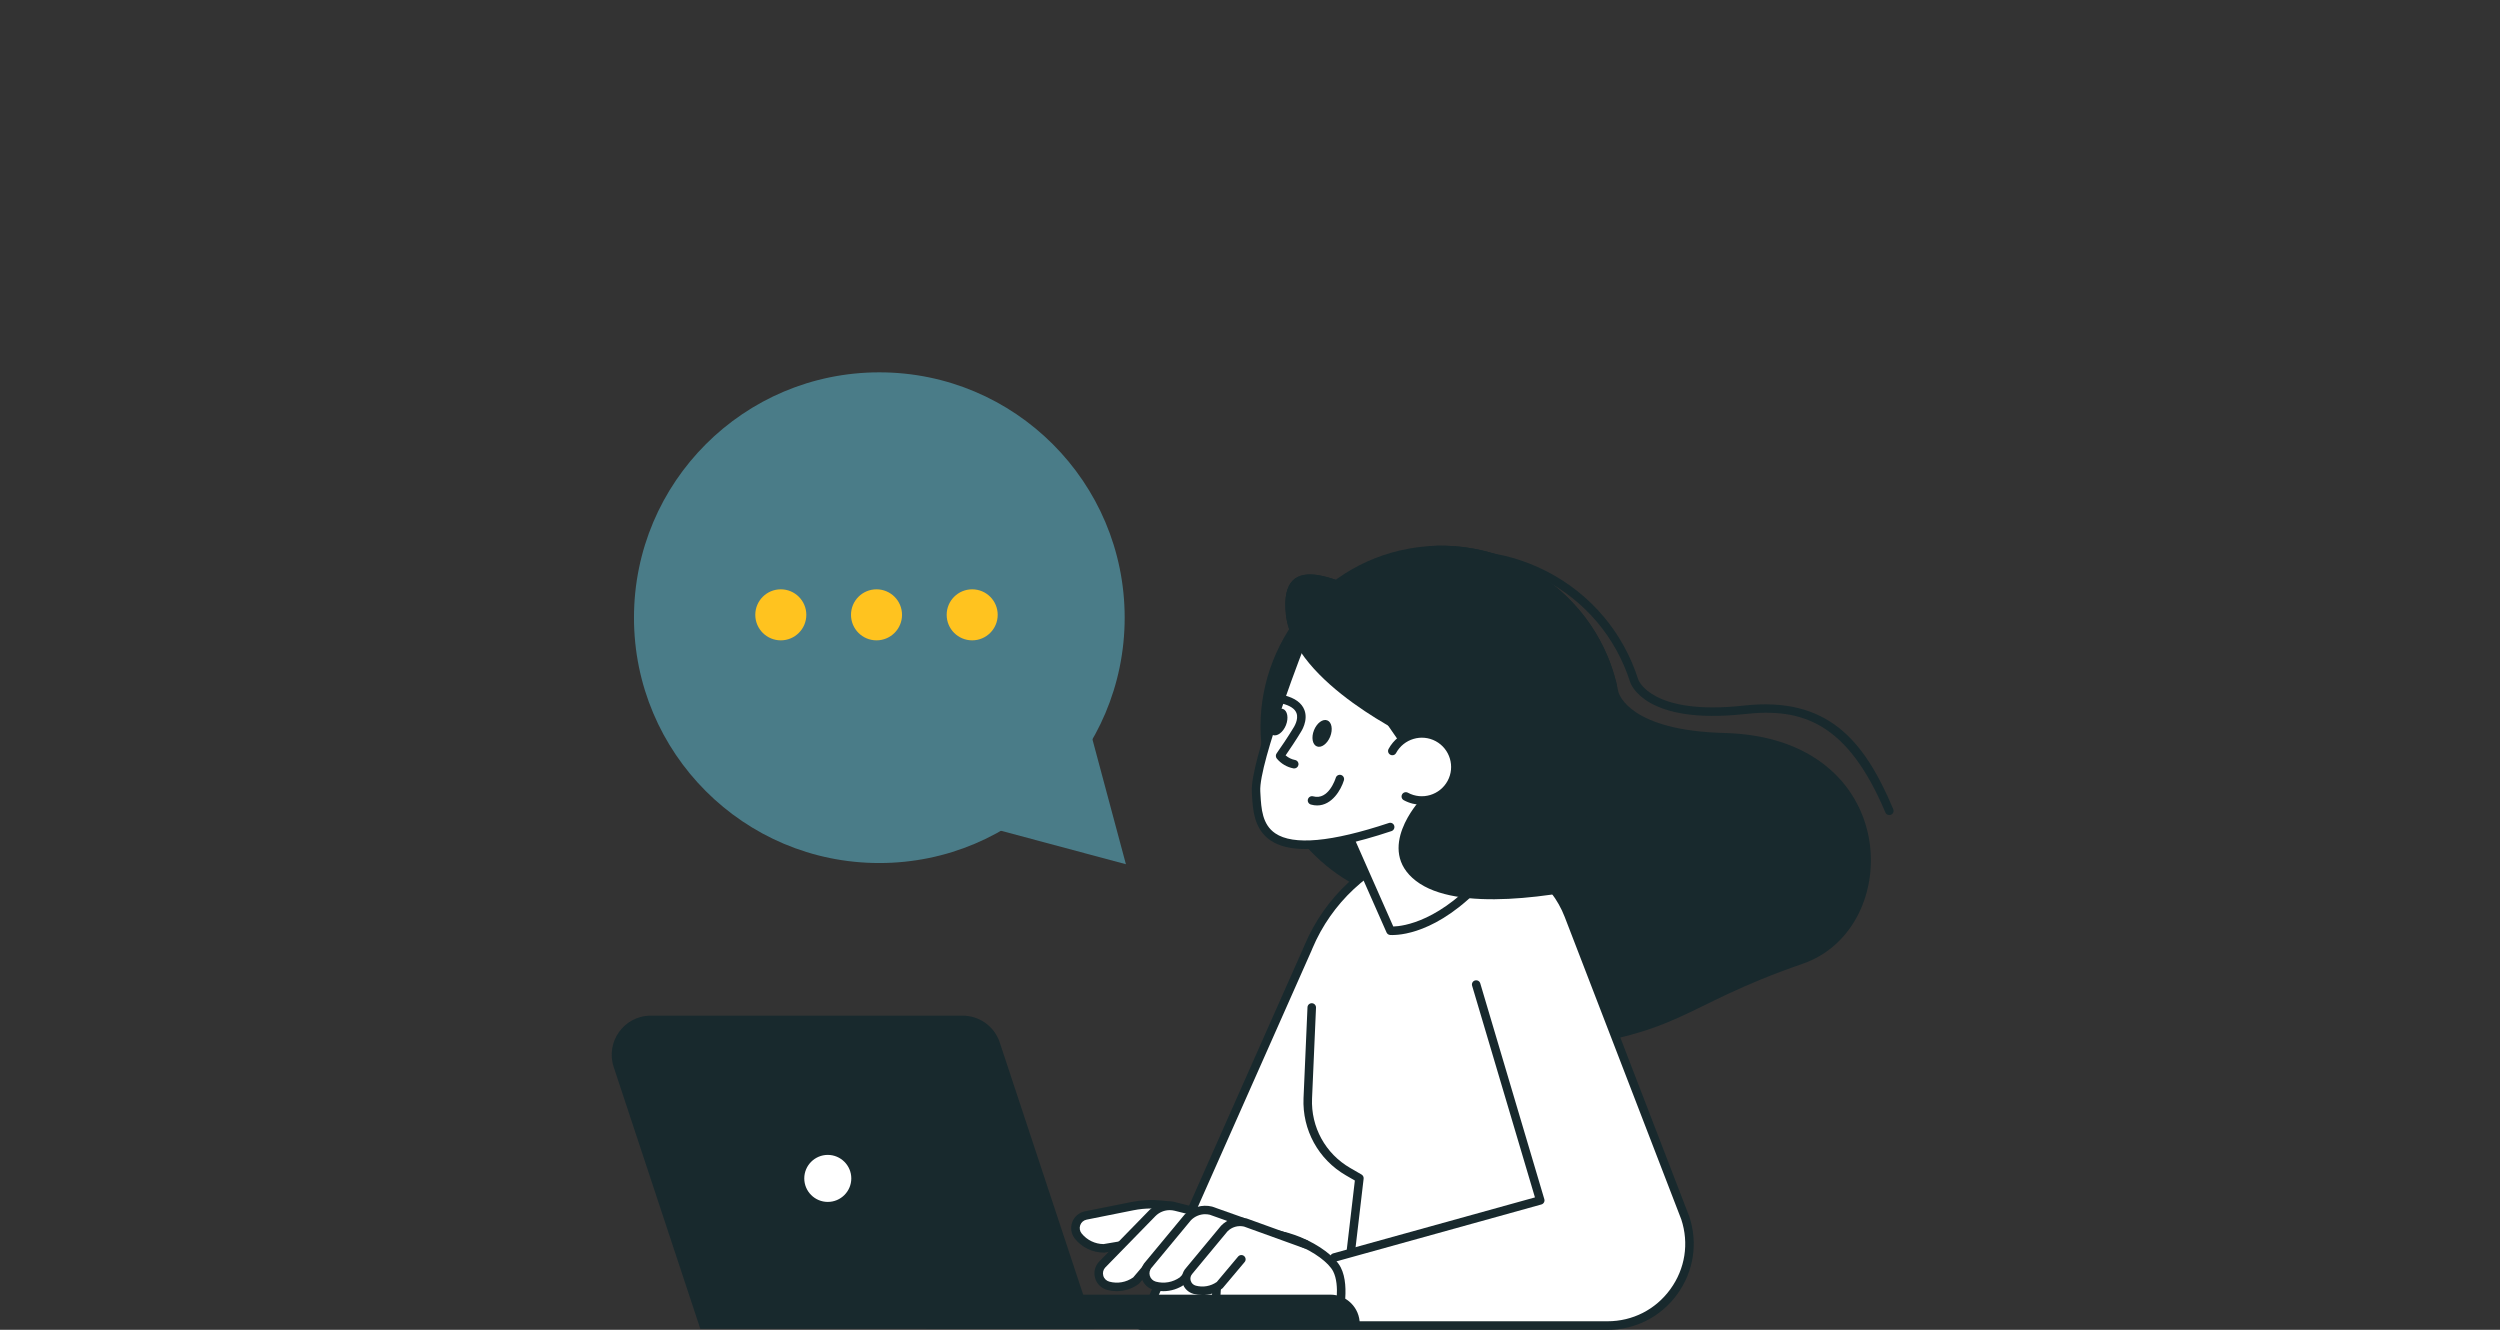 <svg width="470" height="250" viewBox="0 0 470 250" fill="none" xmlns="http://www.w3.org/2000/svg">
<rect x="0" y="0" width="470" height="250" fill="#333333" stroke="none"/>
<g clip-path="url(#clip0_562_8731)">
<g clip-path="url(#clip1_562_8731)">
<path d="M320.753 152.417C320.753 150.839 320.673 149.285 320.545 147.74C304.689 149.942 288.49 157.91 284.478 157.245C278.176 156.196 282.38 141.133 283.429 133.774C284.478 126.415 280.978 124.317 280.978 124.317C280.978 124.317 274.324 121.514 263.465 115.212C252.607 108.91 240.347 102.6 241.748 115.564C243.149 128.529 265.916 139.035 265.916 139.035C265.916 139.035 257.86 155.147 251.902 171.259C246.264 186.522 270.792 201.785 282.924 206.63C305.002 198.518 320.753 177.313 320.753 152.425V152.417Z" fill="#18292D"/>
<path d="M165.313 162.25C190.787 162.25 211.438 141.599 211.438 116.125C211.438 90.651 190.787 70 165.313 70C139.839 70 119.188 90.651 119.188 116.125C119.188 141.599 139.839 162.25 165.313 162.25Z" fill="#4A7C88"/>
<path d="M211.671 162.475L188.328 156.22L164.993 149.966L182.074 132.886L199.162 115.797L205.416 139.14L211.671 162.475Z" fill="#4A7C88"/>
<path d="M288.93 197.573C316.909 194.594 315.052 189.429 338.923 181.181C358.206 174.518 357.565 138.643 324.197 137.802C306.555 137.354 304.369 130.627 304.249 130.027C300.557 111.184 281.947 99.052 263.081 103.513C246.128 107.525 234.853 124.045 237.312 141.294C239.53 156.845 251.782 168.2 266.332 170.186C266.42 170.787 266.516 171.387 266.636 171.988C269.047 184.312 277.855 193.761 288.938 197.573H288.93Z" fill="#18292D"/>
<path d="M355.187 153.233C354.875 153.233 354.578 153.049 354.45 152.745C347.291 135.752 338.707 133.054 328.032 134.239C309.278 136.313 306.579 128.585 306.475 128.257C303.785 119.817 297.971 112.938 290.099 108.87C282.236 104.81 273.251 104.049 264.818 106.74C264.394 106.876 263.946 106.644 263.809 106.219C263.673 105.795 263.906 105.347 264.33 105.21C273.171 102.392 282.588 103.184 290.836 107.445C299.084 111.705 305.178 118.92 307.997 127.768C308.021 127.833 310.431 134.575 327.856 132.645C343.616 130.908 350.478 139.172 355.932 152.12C356.1 152.529 355.916 153.001 355.507 153.169C355.403 153.209 355.299 153.233 355.195 153.233H355.187Z" fill="#18292D"/>
<path d="M316.837 228.987L294.92 172.1C292.245 165.149 285.735 160.424 278.296 160.024L266.036 159.359C257.011 162.418 249.724 169.193 246.016 177.97L245.824 178.434L214.441 249.207H302.207C312.697 249.207 320.113 238.957 316.837 228.995V228.987Z" fill="white"/>
<path d="M302.207 250H214.433C214.161 250 213.913 249.864 213.761 249.64C213.616 249.416 213.592 249.127 213.696 248.879L245.079 178.106L245.271 177.657C249.067 168.673 256.538 161.73 265.771 158.599C265.868 158.567 265.972 158.551 266.076 158.559L278.336 159.223C286.071 159.64 292.878 164.581 295.665 171.812L317.582 228.699C317.582 228.699 317.59 228.723 317.598 228.739C319.24 233.736 318.415 239.045 315.332 243.306C312.249 247.566 307.46 250.008 302.207 250.008V250ZM215.666 248.399H302.207C306.948 248.399 311.256 246.196 314.035 242.361C316.813 238.525 317.558 233.752 316.085 229.26L294.167 172.388C291.605 165.742 285.359 161.201 278.248 160.817L266.14 160.16C257.403 163.163 250.34 169.762 246.745 178.274L246.553 178.738L215.658 248.399H215.666Z" fill="#18292D"/>
<path d="M228.767 248.575H251.333C251.333 248.575 253.135 242.168 251.333 238.645C249.532 235.122 239.898 229.997 233.58 232.559C227.262 235.122 228.767 248.575 228.767 248.575Z" fill="white"/>
<path d="M251.341 249.375H228.775C228.367 249.375 228.023 249.071 227.982 248.663C227.918 248.086 226.485 234.569 233.292 231.814C237.36 230.165 242.036 231.582 244.471 232.575C248.01 234.024 251.061 236.315 252.062 238.277C253.992 242.04 252.198 248.519 252.118 248.791C252.022 249.135 251.71 249.375 251.349 249.375H251.341ZM229.512 247.774H250.717C251.093 246.164 251.966 241.624 250.629 239.005C248.971 235.77 239.794 230.901 233.884 233.296C228.983 235.282 229.312 245.035 229.504 247.774H229.512Z" fill="#18292D"/>
<path d="M174.138 243.394H250.108C253.159 243.394 255.633 245.868 255.633 248.919V249.824H174.138V243.394Z" fill="#18292D"/>
<path d="M205.761 249.816H131.656L115.376 200.6C113.807 195.843 117.346 190.942 122.351 190.942H180.977C184.148 190.942 186.958 192.976 187.951 195.979L205.761 249.808V249.816Z" fill="#18292D"/>
<path d="M250.853 237.203C250.5 237.203 250.18 236.971 250.084 236.619C249.964 236.194 250.212 235.754 250.645 235.634L288.57 225.112L276.758 185.321C276.63 184.896 276.87 184.448 277.295 184.328C277.719 184.2 278.168 184.448 278.288 184.864L290.331 225.44C290.395 225.648 290.371 225.864 290.267 226.057C290.163 226.241 289.987 226.385 289.779 226.441L251.069 237.187C250.997 237.203 250.925 237.219 250.853 237.219V237.203Z" fill="#18292D"/>
<path d="M253.984 235.898C253.984 235.898 253.92 235.898 253.888 235.898C253.447 235.85 253.135 235.45 253.183 235.009L254.713 221.94L253.023 220.964C247.85 217.977 244.807 212.411 245.063 206.445L245.808 189.373C245.824 188.932 246.184 188.596 246.641 188.604C247.081 188.62 247.426 188.996 247.41 189.437L246.665 206.509C246.433 211.875 249.171 216.88 253.824 219.57L255.97 220.811C256.242 220.972 256.402 221.284 256.362 221.596L254.769 235.185C254.721 235.594 254.376 235.89 253.976 235.89L253.984 235.898Z" fill="#18292D"/>
<path d="M220.519 226.721L218.381 226.497C216.563 226.305 214.721 226.393 212.928 226.753L204.127 228.515C202.349 228.867 201.581 230.99 202.726 232.407C203.903 233.856 205.665 234.697 207.53 234.697L218.205 232.895L220.519 226.729V226.721Z" fill="white"/>
<path d="M207.53 235.49C205.416 235.49 203.43 234.545 202.101 232.903C201.388 232.023 201.188 230.853 201.573 229.788C201.957 228.723 202.854 227.947 203.967 227.73L212.768 225.969C214.649 225.592 216.563 225.504 218.461 225.704L220.599 225.929C220.847 225.953 221.064 226.097 221.2 226.305C221.328 226.513 221.352 226.777 221.272 227.01L218.958 233.176C218.862 233.44 218.621 233.64 218.341 233.688L207.667 235.49C207.627 235.49 207.579 235.498 207.53 235.498V235.49ZM216.483 227.194C215.346 227.194 214.209 227.306 213.088 227.53L204.287 229.292C203.727 229.404 203.278 229.788 203.086 230.325C202.894 230.861 202.99 231.446 203.35 231.894C204.367 233.144 205.865 233.872 207.466 233.888L217.62 232.175L219.406 227.402L218.301 227.282C217.7 227.218 217.092 227.186 216.483 227.186V227.194Z" fill="#18292D"/>
<path d="M224.635 227.746L221.016 226.841C219.438 226.449 217.773 226.922 216.635 228.083L207.202 237.748C205.969 239.085 206.602 241.248 208.355 241.72C210.157 242.2 212.079 241.848 213.592 240.751L220.271 232.887L224.643 227.746H224.635Z" fill="white"/>
<path d="M209.957 242.737C209.348 242.737 208.74 242.657 208.139 242.497C207.042 242.2 206.201 241.376 205.881 240.287C205.569 239.197 205.833 238.044 206.61 237.212L216.059 227.53C217.388 226.169 219.358 225.608 221.208 226.073L224.827 226.978C225.1 227.042 225.308 227.25 225.396 227.506C225.484 227.77 225.42 228.059 225.244 228.267L214.193 241.272C214.153 241.32 214.105 241.36 214.057 241.4C212.848 242.281 211.414 242.737 209.957 242.737ZM219.911 227.506C218.91 227.506 217.925 227.906 217.204 228.643L207.771 238.309C207.402 238.709 207.266 239.286 207.418 239.838C207.571 240.391 208.003 240.799 208.555 240.951C210.101 241.368 211.727 241.079 213.04 240.158L223.194 228.211L220.823 227.618C220.519 227.546 220.215 227.506 219.911 227.506Z" fill="#18292D"/>
<path d="M233.5 229.676L227.694 227.61C226.117 227.218 224.451 227.69 223.314 228.851L215.939 237.748C214.705 239.085 215.338 241.247 217.092 241.72C218.894 242.2 220.815 241.848 222.329 240.751L228.623 234.176L233.508 229.676H233.5Z" fill="white"/>
<path d="M218.701 242.737C218.093 242.737 217.484 242.657 216.884 242.497C215.787 242.2 214.946 241.376 214.625 240.286C214.305 239.197 214.577 238.044 215.346 237.211L222.697 228.347C224.067 226.937 226.045 226.377 227.886 226.841L233.764 228.923C234.028 229.019 234.221 229.244 234.277 229.516C234.333 229.788 234.245 230.077 234.036 230.269L229.152 234.769L222.889 241.311C222.889 241.311 222.817 241.376 222.785 241.408C221.576 242.288 220.143 242.745 218.685 242.745L218.701 242.737ZM226.597 228.267C225.612 228.267 224.611 228.667 223.89 229.412L216.555 238.261C216.139 238.709 216.003 239.294 216.163 239.838C216.323 240.383 216.747 240.799 217.3 240.951C218.854 241.368 220.487 241.071 221.8 240.15L228.047 233.624L231.994 229.988L227.438 228.371C227.166 228.307 226.885 228.275 226.605 228.275L226.597 228.267Z" fill="#18292D"/>
<path d="M245.456 233.92L234.108 229.82C232.691 229.468 231.194 229.892 230.177 230.933L223.562 238.909C222.457 240.11 223.018 242.048 224.595 242.472C226.213 242.905 227.934 242.585 229.288 241.6L233.372 236.747L245.456 233.92Z" fill="white"/>
<path d="M226.045 243.465C225.492 243.465 224.939 243.393 224.395 243.249C223.386 242.977 222.601 242.216 222.313 241.207C222.025 240.198 222.273 239.141 222.978 238.372L229.568 230.429C230.825 229.139 232.627 228.627 234.309 229.051C234.333 229.051 234.365 229.067 234.389 229.075L245.736 233.175C246.152 233.328 246.368 233.784 246.216 234.2C246.064 234.617 245.608 234.833 245.191 234.681L233.884 230.597C232.763 230.333 231.57 230.677 230.761 231.502L224.187 239.43C223.826 239.822 223.714 240.294 223.85 240.767C223.987 241.231 224.339 241.584 224.811 241.704C226.165 242.064 227.598 241.816 228.751 241.015L232.763 236.234C233.051 235.898 233.556 235.85 233.892 236.138C234.229 236.427 234.277 236.931 233.988 237.267L229.904 242.12C229.864 242.168 229.816 242.216 229.76 242.256C228.663 243.057 227.358 243.473 226.037 243.473L226.045 243.465Z" fill="#18292D"/>
<path d="M160.837 221.532C160.837 224.415 158.499 226.753 155.616 226.753C152.733 226.753 150.395 224.415 150.395 221.532C150.395 218.649 152.733 216.311 155.616 216.311C158.499 216.311 160.837 218.649 160.837 221.532Z" fill="white"/>
<path d="M155.624 227.554C152.308 227.554 149.602 224.855 149.602 221.532C149.602 218.209 152.3 215.51 155.624 215.51C158.947 215.51 161.646 218.209 161.646 221.532C161.646 224.855 158.947 227.554 155.624 227.554ZM155.624 217.12C153.189 217.12 151.203 219.106 151.203 221.54C151.203 223.975 153.181 225.96 155.624 225.96C158.066 225.96 160.044 223.975 160.044 221.54C160.044 219.106 158.058 217.12 155.624 217.12Z" fill="#18292D"/>
<path d="M260.39 155.924C260.046 155.924 259.742 155.684 259.677 155.34C259.597 154.947 259.854 154.563 260.254 154.483L271.633 152.257C273.867 151.816 275.997 151.039 277.975 149.942C278.328 149.75 278.768 149.87 278.968 150.223C279.161 150.575 279.04 151.015 278.688 151.216C276.582 152.393 274.3 153.225 271.921 153.69L260.542 155.916C260.494 155.924 260.446 155.932 260.398 155.932L260.39 155.924Z" fill="#18292D"/>
<path d="M268.694 102.672C285.102 101.575 300.173 112.513 303.977 128.817C300.838 131.924 296.722 134.191 291.989 135.12C279.681 137.53 267.845 129.987 265.555 118.279C264.466 112.698 265.739 107.188 268.694 102.672Z" fill="#18292D"/>
<path d="M253.479 157.029L261.407 174.975C261.407 174.975 270.032 175.831 280.137 163.636C280.538 163.155 258.901 132.045 258.901 132.045L244.455 123.228L253.479 157.037V157.029Z" fill="white"/>
<path d="M261.824 175.791C261.543 175.791 261.375 175.775 261.327 175.775C261.039 175.743 260.791 175.567 260.67 175.303L252.743 157.357C252.743 157.357 252.711 157.277 252.703 157.237L243.678 123.428C243.59 123.108 243.71 122.78 243.974 122.579C244.238 122.387 244.591 122.363 244.871 122.539L259.317 131.356C259.413 131.412 259.493 131.492 259.557 131.58C259.613 131.66 265.027 139.452 270.328 147.203C281.387 163.379 281.275 163.507 280.754 164.14C271.737 175.023 263.85 175.783 261.824 175.783V175.791ZM254.24 156.765L261.936 174.182C263.761 174.134 270.96 173.269 279.225 163.483C277.687 160.665 266.156 143.864 258.348 132.629L245.752 124.942L254.24 156.765Z" fill="#18292D"/>
<path d="M244.895 120.105C244.895 120.105 235.79 143.224 236.134 148.829C236.487 154.435 236.134 163.892 261.359 155.484L244.895 120.105Z" fill="white"/>
<path d="M245.448 159.616C242.637 159.616 240.443 159.079 238.857 157.998C235.734 155.884 235.526 152.16 235.374 149.446L235.342 148.877C234.981 143.16 243.782 120.762 244.15 119.809C244.31 119.4 244.775 119.192 245.191 119.36C245.6 119.52 245.808 119.985 245.64 120.401C245.552 120.633 236.599 143.416 236.935 148.781L236.967 149.358C237.119 152 237.288 155.003 239.754 156.669C243.141 158.967 250.324 158.31 261.103 154.723C261.527 154.579 261.976 154.811 262.112 155.227C262.248 155.644 262.024 156.1 261.607 156.244C254.857 158.495 249.5 159.616 245.44 159.616H245.448Z" fill="#18292D"/>
<path d="M283.212 135.176C283.293 134.679 283.373 134.207 283.437 133.766C284.486 126.407 280.986 124.309 280.986 124.309C280.986 124.309 274.332 121.506 263.473 115.204C252.615 108.902 240.355 102.592 241.756 115.557C243.157 128.521 265.924 139.028 265.924 139.028C265.924 139.028 264.562 140.509 262.496 143.008C270.344 142.231 277.487 139.412 283.212 135.184V135.176Z" fill="#18292D"/>
<path d="M250.076 138.483C250.613 137.13 250.372 135.76 249.532 135.432C248.691 135.096 247.578 135.921 247.033 137.274C246.489 138.627 246.737 139.997 247.578 140.325C248.418 140.661 249.532 139.836 250.076 138.483Z" fill="#18292D"/>
<path d="M241.756 136.337C242.292 134.983 242.052 133.614 241.211 133.286C240.371 132.949 239.258 133.774 238.713 135.128C238.168 136.481 238.417 137.85 239.257 138.179C240.098 138.515 241.211 137.69 241.756 136.337Z" fill="#18292D"/>
<path d="M247.618 151.424C247.249 151.424 246.857 151.376 246.449 151.255C246.024 151.135 245.768 150.695 245.888 150.27C246.008 149.846 246.449 149.59 246.873 149.71C249.772 150.511 251.069 146.403 251.125 146.227C251.253 145.802 251.702 145.57 252.126 145.698C252.551 145.826 252.783 146.275 252.655 146.699C252.118 148.461 250.428 151.424 247.618 151.424Z" fill="#18292D"/>
<path d="M243.317 144.473C243.269 144.473 243.213 144.473 243.165 144.457C241.948 144.225 240.835 143.568 240.042 142.615C239.81 142.335 239.794 141.926 240.01 141.63C240.611 140.797 242.188 138.467 243.205 136.769C243.237 136.713 244.198 135.264 243.734 134.047C243.422 133.238 242.517 132.637 241.035 132.269C240.603 132.165 240.347 131.724 240.451 131.3C240.555 130.868 240.987 130.603 241.42 130.715C243.446 131.22 244.727 132.157 245.231 133.486C245.992 135.496 244.607 137.546 244.551 137.634C243.758 138.964 242.493 140.861 241.692 142.015C242.196 142.447 242.821 142.759 243.47 142.879C243.902 142.959 244.19 143.384 244.102 143.816C244.03 144.201 243.694 144.465 243.317 144.465V144.473Z" fill="#18292D"/>
<path d="M297.354 153.69C271.433 161.746 277.391 145.634 277.391 145.634C277.391 145.634 271.785 151.24 266.885 150.535C266.885 150.535 258.476 159.64 266.188 165.598C273.891 171.555 292.413 168.584 303.721 165.87C309.51 164.476 314.787 164.188 319.472 164.541C320.233 160.993 320.657 157.317 320.729 153.562C314.211 151.384 306.403 150.887 297.362 153.69H297.354Z" fill="#18292D"/>
<path d="M261.751 141.19C263.409 138.131 267.237 136.993 270.296 138.651C273.355 140.309 274.492 144.136 272.834 147.195C271.177 150.254 267.349 151.392 264.29 149.734L261.751 141.19Z" fill="white"/>
<path d="M267.285 151.295C266.14 151.295 264.987 151.023 263.914 150.439C263.521 150.23 263.377 149.742 263.593 149.349C263.801 148.965 264.29 148.813 264.682 149.029C267.349 150.479 270.696 149.478 272.146 146.811C273.595 144.144 272.594 140.797 269.927 139.348C267.261 137.906 263.914 138.899 262.464 141.566C262.256 141.958 261.767 142.102 261.375 141.886C260.983 141.678 260.839 141.19 261.055 140.797C262.921 137.354 267.245 136.073 270.688 137.938C274.132 139.804 275.413 144.128 273.547 147.572C272.258 149.942 269.815 151.287 267.285 151.287V151.295Z" fill="#18292D"/>
<path d="M151.588 115.589C151.588 118.239 149.442 120.385 146.791 120.385C144.14 120.385 141.994 118.239 141.994 115.589C141.994 112.938 144.14 110.792 146.791 110.792C149.442 110.792 151.588 112.938 151.588 115.589Z" fill="#FFC31F"/>
<path d="M169.581 115.589C169.581 118.239 167.435 120.385 164.785 120.385C162.134 120.385 159.988 118.239 159.988 115.589C159.988 112.938 162.134 110.792 164.785 110.792C167.435 110.792 169.581 112.938 169.581 115.589Z" fill="#FFC31F"/>
<path d="M187.567 115.589C187.567 118.239 185.421 120.385 182.77 120.385C180.12 120.385 177.974 118.239 177.974 115.589C177.974 112.938 180.12 110.792 182.77 110.792C185.421 110.792 187.567 112.938 187.567 115.589Z" fill="#FFC31F"/>
</g>
</g>
<defs>
<clipPath id="clip0_562_8731">
<rect width="470" height="250" fill="white"/>
</clipPath>
<clipPath id="clip1_562_8731">
<rect width="240.988" height="180" fill="white" transform="translate(115 70)"/>
</clipPath>
</defs>
</svg>
